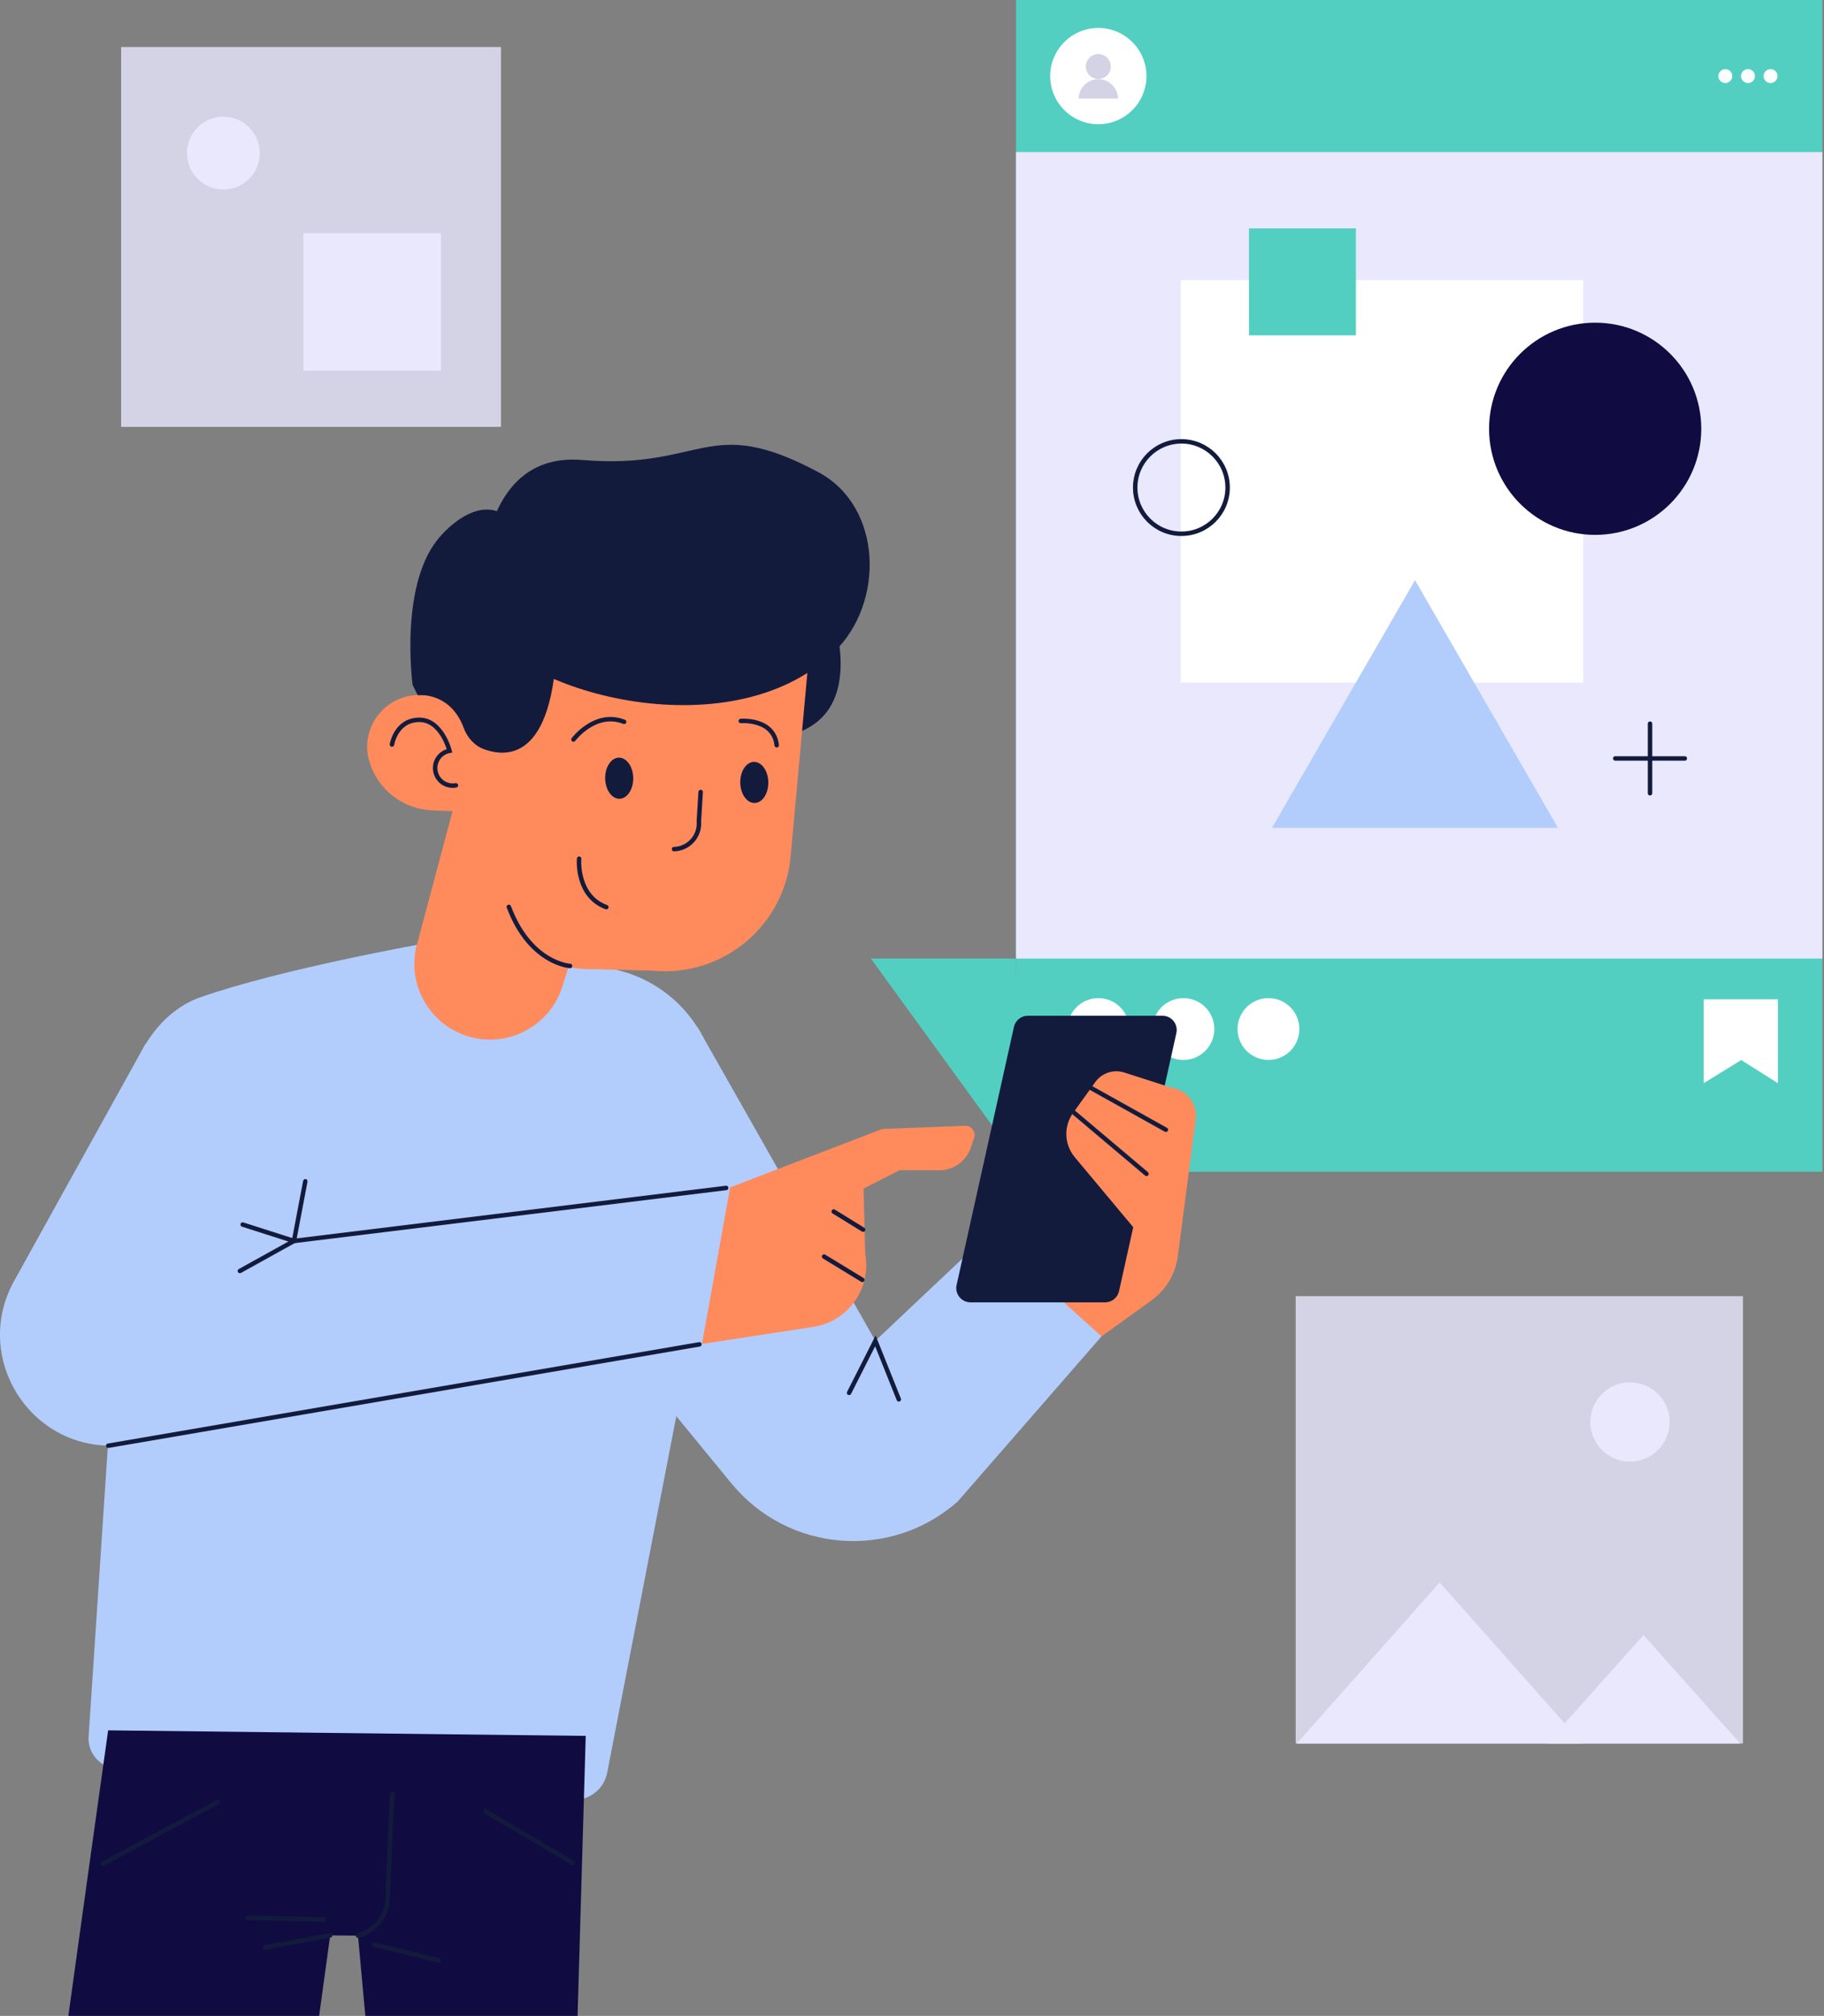 <svg width="409" height="452" viewBox="0 0 409 452" fill="none" xmlns="http://www.w3.org/2000/svg">
<rect x="0" y="0" width="409" height="452" fill="#808080" stroke="none"/>
<g clip-path="url(#clip0_698_4184)">
<path d="M227.82 214.93H195.28L228.29 260.36L227.82 214.93Z" fill="#53CFC1"/>
<path d="M408.64 0H227.82V262.73H408.64V0Z" fill="#53CFC1"/>
<path d="M408.64 34.11H227.82V214.93H408.64V34.11Z" fill="#E9E8FC"/>
<path d="M246.28 27.85C252.239 27.85 257.07 23.019 257.07 17.06C257.07 11.101 252.239 6.27 246.28 6.27C240.321 6.27 235.49 11.101 235.49 17.06C235.49 23.019 240.321 27.85 246.28 27.85Z" fill="white"/>
<path d="M253.22 230.73C253.22 234.56 250.12 237.66 246.29 237.66C242.46 237.66 239.36 234.56 239.36 230.73C239.36 226.9 242.46 223.8 246.29 223.8C250.12 223.8 253.22 226.9 253.22 230.73Z" fill="white"/>
<path d="M272.291 230.73C272.291 234.56 269.191 237.66 265.361 237.66C261.531 237.66 258.431 234.56 258.431 230.73C258.431 226.9 261.531 223.8 265.361 223.8C269.191 223.8 272.291 226.9 272.291 230.73Z" fill="white"/>
<path d="M291.36 230.73C291.36 234.56 288.26 237.66 284.43 237.66C280.6 237.66 277.5 234.56 277.5 230.73C277.5 226.9 280.6 223.8 284.43 223.8C288.26 223.8 291.36 226.9 291.36 230.73Z" fill="white"/>
<path d="M388.431 17.06C388.431 17.92 387.731 18.62 386.871 18.62C386.011 18.62 385.311 17.92 385.311 17.06C385.311 16.2 386.011 15.5 386.871 15.5C387.731 15.5 388.431 16.2 388.431 17.06Z" fill="white"/>
<path d="M393.511 17.06C393.511 17.92 392.811 18.62 391.951 18.62C391.091 18.62 390.391 17.92 390.391 17.06C390.391 16.2 391.091 15.5 391.951 15.5C392.811 15.5 393.511 16.2 393.511 17.06Z" fill="white"/>
<path d="M398.58 17.06C398.58 17.92 397.88 18.62 397.02 18.62C396.16 18.62 395.46 17.92 395.46 17.06C395.46 16.2 396.16 15.5 397.02 15.5C397.88 15.5 398.58 16.2 398.58 17.06Z" fill="white"/>
<path d="M249.08 14.92C249.08 16.47 247.83 17.72 246.28 17.72C244.73 17.72 243.48 16.47 243.48 14.92C243.48 13.37 244.73 12.12 246.28 12.12C247.83 12.12 249.08 13.37 249.08 14.92Z" fill="#D4D3E6"/>
<path d="M250.69 22.11H241.87C241.9 19.7 243.87 17.75 246.28 17.75C248.69 17.75 250.66 19.7 250.69 22.11Z" fill="#D4D3E6"/>
<path d="M355.02 62.8H264.77V153.05H355.02V62.8Z" fill="white"/>
<path d="M357.689 119.93C370.828 119.93 381.479 109.279 381.479 96.14C381.479 83.001 370.828 72.35 357.689 72.35C344.551 72.35 333.899 83.001 333.899 96.14C333.899 109.279 344.551 119.93 357.689 119.93Z" fill="#100C41"/>
<path d="M317.29 130.08L333.32 157.86L349.35 185.63H317.29H285.22L301.25 157.86L317.29 130.08Z" fill="#B2CDFC"/>
<path d="M264.91 119.68C270.631 119.68 275.27 115.042 275.27 109.32C275.27 103.598 270.631 98.96 264.91 98.96C259.188 98.96 254.55 103.598 254.55 109.32C254.55 115.042 259.188 119.68 264.91 119.68Z" stroke="#131B3D" stroke-miterlimit="10" stroke-linecap="round"/>
<path d="M369.99 162.26V177.86" stroke="#131B3D" stroke-miterlimit="10" stroke-linecap="round"/>
<path d="M377.789 170.06H362.189" stroke="#131B3D" stroke-miterlimit="10" stroke-linecap="round"/>
<path d="M304.04 51.21H280.06V75.19H304.04V51.21Z" fill="#53CFC1"/>
<path d="M398.66 242.87L390.44 237.68L382.03 242.87V224.07H398.66V242.87Z" fill="white"/>
<path d="M390.82 290.62H290.53V390.91H390.82V290.62Z" fill="#D4D3E6"/>
<path d="M322.82 354.82L338.85 372.89L354.88 390.95H322.82H290.75L306.78 372.89L322.82 354.82Z" fill="#E9E8FC"/>
<path d="M368.521 366.61L379.371 378.78L390.231 390.95H368.521H346.811L357.661 378.78L368.521 366.61Z" fill="#E9E8FC"/>
<path d="M374.142 320.886C375.274 316.108 372.318 311.318 367.541 310.186C362.763 309.054 357.973 312.009 356.841 316.787C355.709 321.564 358.664 326.355 363.441 327.487C368.219 328.619 373.01 325.663 374.142 320.886Z" fill="#E9E8FC"/>
<path d="M112.33 10.54H27.16V95.71H112.33V10.54Z" fill="#D4D3E6"/>
<path d="M50.09 42.49C54.596 42.49 58.25 38.837 58.25 34.33C58.25 29.823 54.596 26.17 50.09 26.17C45.583 26.17 41.93 29.823 41.93 34.33C41.93 38.837 45.583 42.49 50.09 42.49Z" fill="#E9E8FC"/>
<path d="M98.87 52.29H68.04V83.12H98.87V52.29Z" fill="#E9E8FC"/>
<path d="M247 299.64L258.16 291.61C261.44 289.25 263.59 285.65 264.11 281.64L268.11 251.01C268.54 247.71 266.35 244.63 263.08 243.96L255.94 242.5L229.34 287.91L245.65 298.93" fill="#FF8A5C"/>
<path d="M156.46 230.41L196.28 300.64L221.58 276.74L247 299.64L214.74 336.67C199.74 349.94 176.73 348.1 164.02 332.62L124.91 284.95L156.46 230.41Z" fill="#B2CDFC"/>
<path d="M44.84 223.64C63.23 217.19 95.61 211.47 95.61 211.47L135.58 216.97C147.87 218.66 157.77 227.89 160.31 240.04L163.62 255.83L136.14 397.52C135.42 401.11 132.24 403.66 128.58 403.58L26.48 396.58C22.56 396.49 19.53 393.1 19.88 389.2L29.51 244.08C29.67 236.5 36.06 226.71 44.84 223.64Z" fill="#B2CDFC"/>
<path d="M104.75 232.3C95.81 229.46 90.87 219.9 93.71 210.97L104.16 171.79L137.72 184.68L126.08 221.26C123.24 230.2 113.68 235.14 104.75 232.3Z" fill="#FF8A5C"/>
<path d="M184.99 132.71C184.99 132.71 196.63 159.28 177.5 164.71C158.37 170.14 167.92 130.32 183.04 132.5" fill="#131B3D"/>
<path d="M92.52 153.55C92.52 153.55 89.37 130.37 98.91 120.06C98.91 120.06 111.18 105.48 118.19 122.52C125.2 139.56 109.68 168.09 109.68 168.09C109.68 168.09 99.73 169.18 92.52 153.54V153.55Z" fill="#131B3D"/>
<path d="M183.89 119.58L177.34 191.44C176.22 207.36 162.16 219.22 146.28 217.64L133.64 217.32C107.43 217.76 102.72 188.92 101.68 181.35L101.76 181.89L96.91 181.7C90.37 181.44 84.72 177.06 82.83 170.79C80.62 163.42 86.05 155.98 93.75 155.85L103.4 155.69L109.11 123.47L183.9 119.59L183.89 119.58Z" fill="#FF8A5C"/>
<path d="M107.83 139.2C107.83 139.2 104.48 100.97 130.56 103.14C157.85 105.41 158.59 92.55 183.52 105.88C197.92 113.58 198.46 135.22 186.97 146.25C163.29 169 114.39 154.71 107.82 139.2H107.83Z" fill="#131B3D"/>
<path d="M93.74 155.85C93.74 155.85 100.97 155.08 103.98 163.22C104.79 165.41 106.42 167.24 108.62 168.02C114.69 170.19 125.7 169.69 124.88 136.9C124.88 136.9 114.38 119.99 105.55 124.6C96.71 129.2 93.74 155.85 93.74 155.85Z" fill="#131B3D"/>
<path d="M135.7 174.53C135.74 177.08 137.17 179.12 138.91 179.1C140.65 179.08 142.02 176.99 141.99 174.45C141.95 171.9 140.52 169.86 138.78 169.88C137.04 169.9 135.67 171.99 135.7 174.53Z" fill="#131B3D"/>
<path d="M165.99 175.48C166.03 178.03 167.46 180.07 169.2 180.05C170.94 180.03 172.31 177.94 172.28 175.4C172.24 172.85 170.81 170.81 169.07 170.83C167.33 170.85 165.96 172.94 165.99 175.48Z" fill="#131B3D"/>
<path d="M87.89 166.93C87.89 166.93 88.74 161.53 93.88 161.4C99.02 161.27 100.8 168.34 100.8 168.34C98.66 168.73 97.24 170.79 97.64 172.93C98.03 175.07 100.09 176.49 102.23 176.09" stroke="#131B3D" stroke-miterlimit="10" stroke-linecap="round"/>
<path d="M129.86 192.54C129.79 193.03 129.36 200.99 135.96 203.4" stroke="#131B3D" stroke-miterlimit="10" stroke-linecap="round"/>
<path d="M127.82 216.59C127.82 216.59 118.9 216.09 114.1 203.34" stroke="#131B3D" stroke-miterlimit="10" stroke-linecap="round"/>
<path d="M128.59 165.81C128.59 165.81 133.44 159.3 139.95 161.85" stroke="#131B3D" stroke-miterlimit="10" stroke-linecap="round"/>
<path d="M166.11 161.66C166.11 161.66 173.48 161.02 174.16 167.09" stroke="#131B3D" stroke-miterlimit="10" stroke-linecap="round"/>
<path d="M157.11 177.59L156.71 184.18C156.98 187.46 154.44 190.3 151.14 190.39" stroke="#131B3D" stroke-miterlimit="10" stroke-linecap="round"/>
<path d="M32.6 234.1L3.17 287.21C-6.23 304.11 6.42 324.8 25.75 324.14L161.76 303.95L167.25 271.82L32.6 234.1Z" fill="#B2CDFC"/>
<path d="M247.8 292.01H217.62C215.58 292.01 214.06 290.12 214.5 288.12L227.36 230.25C227.68 228.79 228.98 227.75 230.48 227.75H260.66C262.7 227.75 264.22 229.64 263.78 231.64L250.92 289.51C250.6 290.97 249.3 292.01 247.8 292.01Z" fill="#131B3D"/>
<path d="M157.4 301.35L163.73 266.23L197.82 253.14L216.39 252.42C217.84 252.36 218.9 253.78 218.42 255.16L217.66 257.38C216.62 260.4 213.77 262.42 210.58 262.41L201.74 262.37L193.64 266.51L194.01 281.14C195.44 288.91 190.16 296.32 182.35 297.52L157.39 301.34L157.4 301.35Z" fill="#FF8A5C"/>
<path d="M162.83 266.36L65.92 278.25L68.46 264.87" stroke="#131B3D" stroke-miterlimit="10" stroke-linecap="round"/>
<path d="M240.99 259.46L256.54 278.07L263.89 244.27L252.1 240.48C249.7 239.71 247.07 240.57 245.6 242.62L240.63 249.53C238.47 252.53 238.62 256.61 240.99 259.45V259.46Z" fill="#FF8A5C"/>
<path d="M156.83 301.43L24.27 324.16" stroke="#131B3D" stroke-miterlimit="10" stroke-linecap="round"/>
<path d="M190.39 312.31L196.29 300.65L201.54 313.76" stroke="#131B3D" stroke-miterlimit="10" stroke-linecap="round"/>
<path d="M238.26 247.32L257.08 263.2" stroke="#131B3D" stroke-miterlimit="10" stroke-linecap="round"/>
<path d="M241.45 242.17L261.42 253.31" stroke="#131B3D" stroke-miterlimit="10" stroke-linecap="round"/>
<path d="M184.79 281.75L193.35 286.97" stroke="#131B3D" stroke-miterlimit="10" stroke-linecap="round"/>
<path d="M186.95 271.65L193.53 275.71" stroke="#131B3D" stroke-miterlimit="10" stroke-linecap="round"/>
<path d="M131.34 389.22L129.51 452.01H81.92L80.27 434.01L74.04 433.95L71.56 452.01H15.33C19.07 424.84 24.25 387.98 24.25 387.98L131.34 389.22Z" fill="#100C41"/>
<path d="M23.05 417.89L48.79 404.08" stroke="#131B3D" stroke-miterlimit="10" stroke-linecap="round"/>
<path d="M72.59 430.38L55.6 429.99" stroke="#131B3D" stroke-miterlimit="10" stroke-linecap="round"/>
<path d="M59.51 436.63L74.04 433.95" stroke="#131B3D" stroke-miterlimit="10" stroke-linecap="round"/>
<path d="M88.01 402.26C87.871 402.67 87.27 417.02 86.91 425.74C86.751 429.66 84.061 433.01 80.27 434.01" stroke="#131B3D" stroke-miterlimit="10" stroke-linecap="round"/>
<path d="M98.36 439.56L83.91 436.04" stroke="#131B3D" stroke-miterlimit="10" stroke-linecap="round"/>
<path d="M108.91 406.17L128.43 417.69" stroke="#131B3D" stroke-miterlimit="10" stroke-linecap="round"/>
<path d="M54.42 274.57L65.92 278.25L53.79 284.98" stroke="#131B3D" stroke-miterlimit="10" stroke-linecap="round"/>
</g>
<defs>
<clipPath id="clip0_698_4184">
<rect width="408.64" height="452.01" fill="white"/>
</clipPath>
</defs>
</svg>
